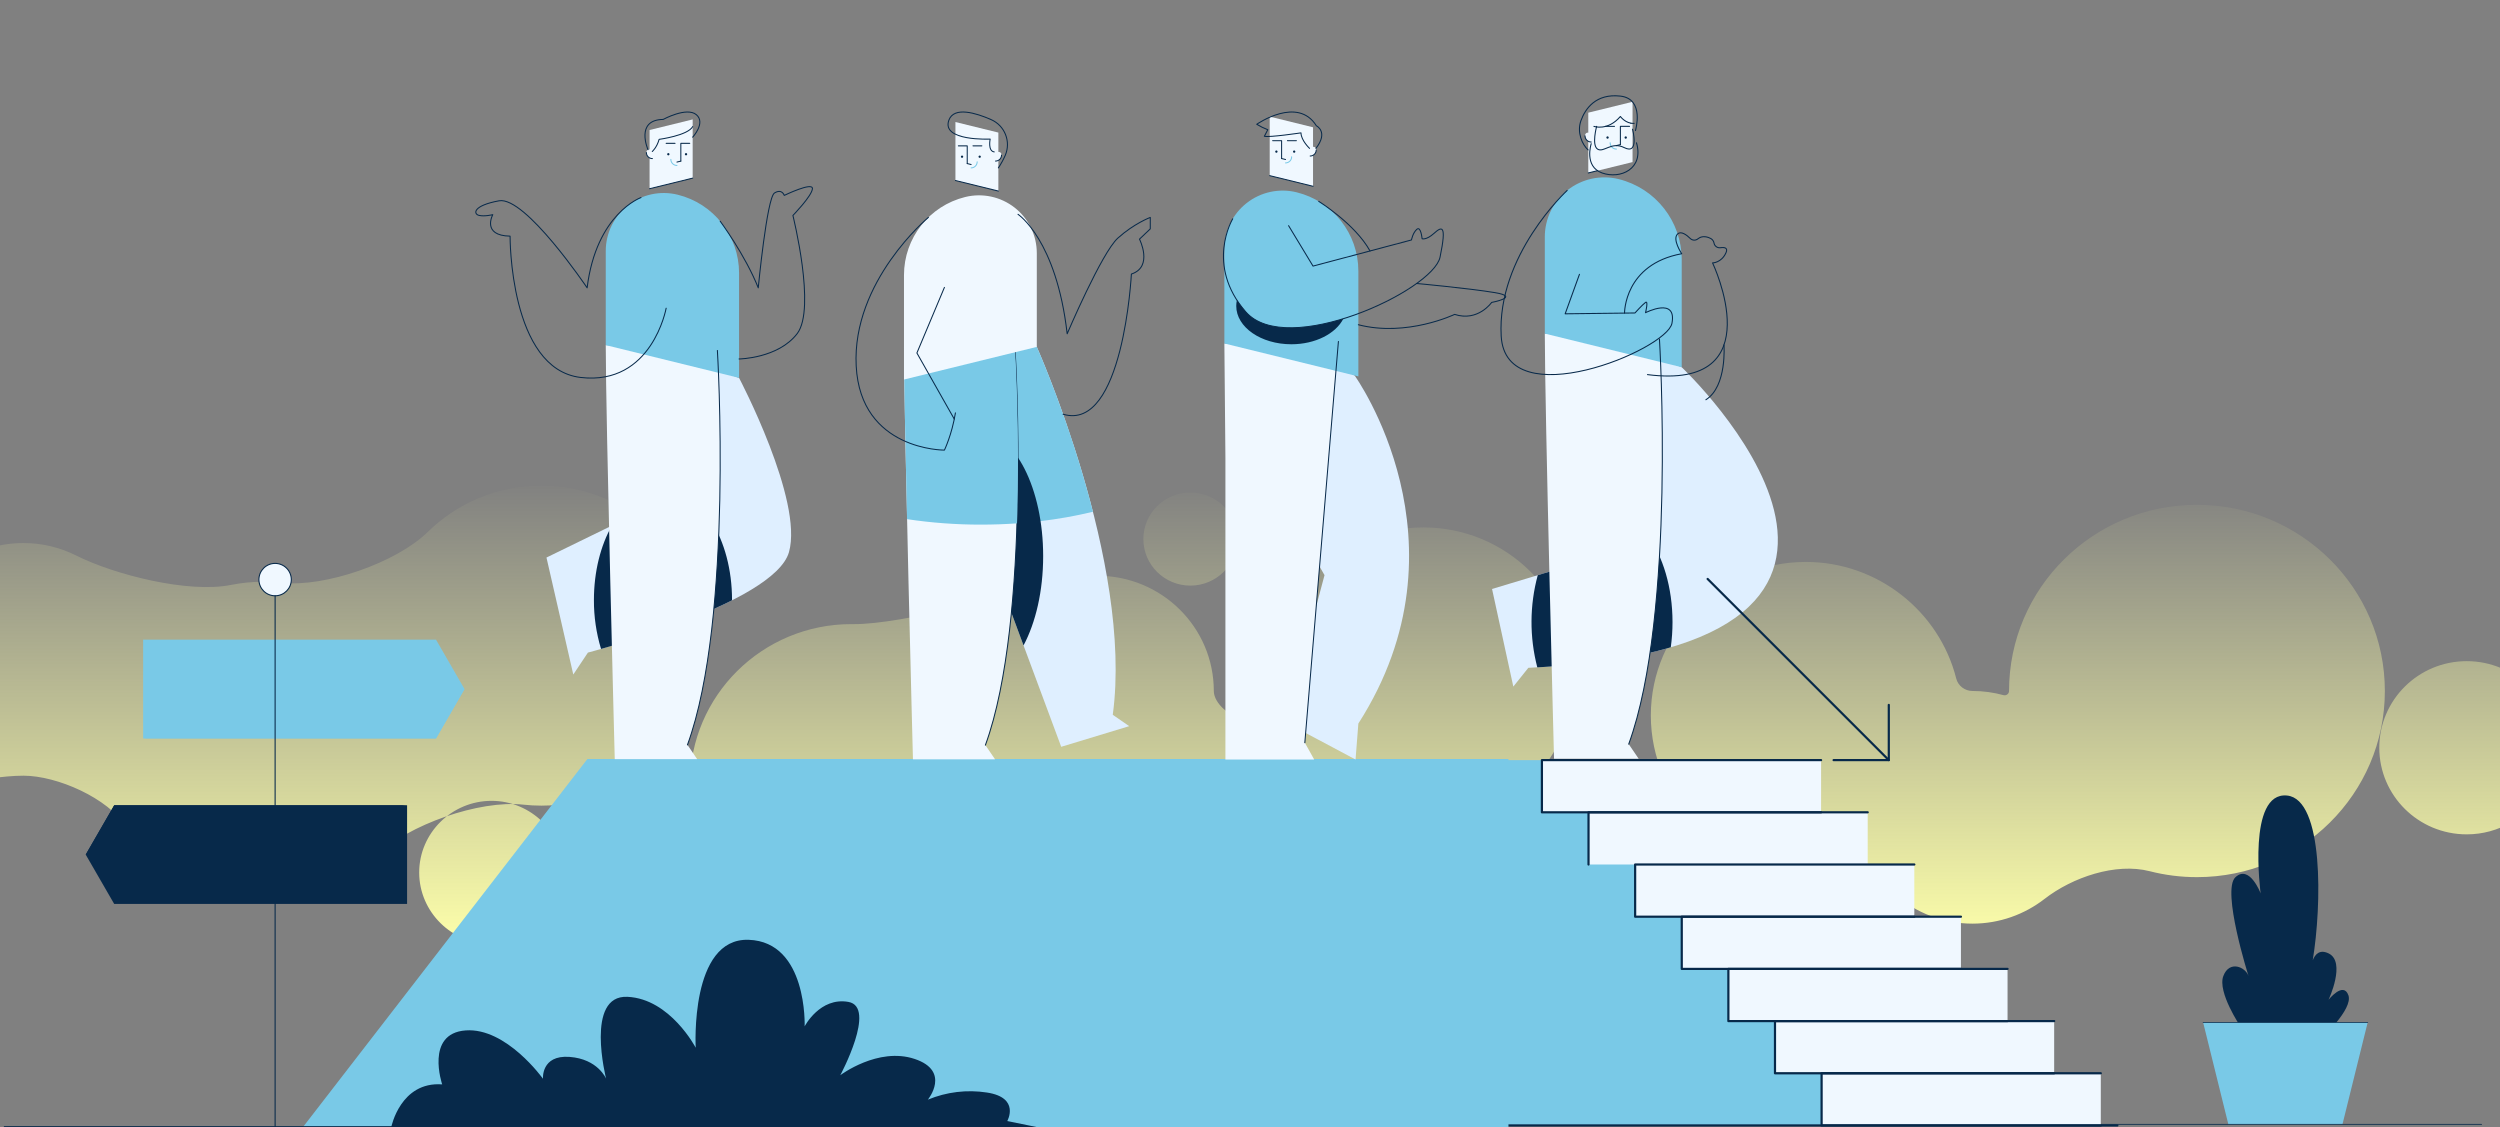 <svg width="1200" height="541" viewBox="0 0 1200 541" fill="none" xmlns="http://www.w3.org/2000/svg">
<rect x="0" y="0" width="1200" height="541" fill="#808080" stroke="none"/>
<g clip-path="url(#clip0_873_63295)">
<path fill-rule="evenodd" clip-rule="evenodd" d="M817.171 262.923C817.171 281.13 802.273 295.89 783.896 295.89C765.518 295.89 750.621 281.13 750.621 262.923C750.621 244.716 765.518 229.956 783.896 229.956C802.273 229.956 817.171 244.716 817.171 262.923ZM1333.11 316.24C1356.29 316.24 1375.07 297.629 1375.07 274.67C1375.07 251.712 1356.29 233.1 1333.11 233.1C1309.94 233.1 1291.16 251.712 1291.16 274.67C1291.16 278.888 1291.79 282.959 1292.97 286.795C1293.92 289.877 1290.62 293.919 1287.4 293.919V293.919C1272.59 293.919 1260.59 305.809 1260.59 320.476C1260.59 335.143 1272.59 347.033 1287.4 347.033C1302.2 347.033 1314.2 335.143 1314.2 320.476V320.476C1314.2 317.173 1318.3 313.715 1321.48 314.621C1325.17 315.675 1329.08 316.24 1333.11 316.24ZM-140.367 252.184C-159.358 252.184 -175.076 267.58 -175.076 286.572C-175.076 305.563 -159.358 320.959 -140.367 320.959C-121.375 320.959 -105.658 305.563 -105.658 286.572C-105.658 267.58 -121.375 252.184 -140.367 252.184ZM11.257 260.648C-11.06 260.648 -30.593 273.74 -39.685 292.662C-44.061 301.771 -57.444 308.599 -67.549 308.599V308.599C-88.613 308.599 -106.045 325.675 -106.045 346.738C-106.045 367.802 -88.613 384.877 -67.549 384.877C-65.448 384.877 -63.384 384.707 -61.369 384.38C-42.136 381.262 -8.227 372.33 11.257 372.33V372.33V372.33C27.494 372.33 51.878 383.131 60.572 396.844C74.286 418.475 98.582 432.853 126.267 432.853C147.533 432.853 166.798 424.369 180.805 410.632C195.839 395.886 230.188 383.892 251.117 386.225C253.993 386.545 256.917 386.71 259.88 386.71C302.694 386.71 337.402 352.323 337.402 309.905C337.402 267.487 302.694 233.1 259.88 233.1C238.614 233.1 219.348 241.584 205.342 255.321C190.307 270.066 155.959 282.061 135.029 279.728C132.153 279.408 129.229 279.243 126.267 279.243C120.962 279.243 115.782 279.771 110.777 280.777C90.472 284.856 55.066 275.934 36.559 266.641C28.926 262.808 20.321 260.648 11.257 260.648ZM792.4 343.424C792.4 302.721 826.085 269.724 866.788 269.724C901.374 269.724 930.892 293.547 938.984 325.678C939.87 329.197 943.133 331.665 946.761 331.665V331.665C951.915 331.665 956.921 332.364 961.684 333.671C963.006 334.034 964.34 333.036 964.34 331.665V331.665C964.34 282.312 1004.72 242.304 1054.54 242.304C1104.35 242.304 1144.73 282.312 1144.73 331.665C1144.73 381.019 1104.35 421.027 1054.54 421.027C1046.71 421.027 1039.11 420.038 1031.86 418.179C1015.51 413.983 994.747 421.108 981.407 431.46C971.811 438.907 959.758 443.347 946.761 443.347C932.738 443.347 919.815 438.178 909.89 429.642C899.986 421.123 886.227 415.727 873.211 416.847C871.093 417.03 868.951 417.123 866.788 417.123C826.085 417.123 792.4 384.127 792.4 343.424ZM201.212 418.791C201.212 399.8 216.929 384.404 235.921 384.404C254.912 384.404 270.63 399.8 270.63 418.791C270.63 437.783 254.912 453.179 235.921 453.179C216.929 453.179 201.212 437.783 201.212 418.791ZM1210.15 397.715C1210.15 395.539 1207.16 393.672 1205.28 394.768C1199.04 398.405 1191.78 400.491 1184.02 400.491C1160.85 400.491 1142.06 381.88 1142.06 358.921C1142.06 335.963 1160.85 317.352 1184.02 317.352C1207.19 317.352 1225.98 335.963 1225.98 358.921C1225.98 359.488 1225.97 360.051 1225.94 360.612C1225.76 365.215 1232.35 371.158 1236.95 371.158V371.158C1251.76 371.158 1263.76 383.048 1263.76 397.715C1263.76 412.382 1251.76 424.272 1236.95 424.272C1222.15 424.272 1210.15 412.382 1210.15 397.715V397.715ZM571.371 281.092C583.828 281.092 593.926 271.087 593.926 258.746C593.926 246.404 583.828 236.399 571.371 236.399C558.914 236.399 548.816 246.404 548.816 258.746C548.816 271.087 558.914 281.092 571.371 281.092ZM408.704 453.179C451.519 453.179 486.227 418.792 486.227 376.374V376.374C486.227 374.056 489.283 372.666 491.07 374.144C500.753 382.149 513.214 386.966 526.812 386.966C539.503 386.966 551.204 382.77 560.58 375.702C561.906 374.702 564.024 375.821 564.024 377.482V377.482C564.024 395.689 578.922 410.448 597.299 410.448C615.676 410.448 630.574 395.689 630.574 377.482V377.482C630.574 376.344 632.046 375.678 632.867 376.466C645.9 388.961 663.655 396.651 683.223 396.651C723.218 396.651 755.639 364.53 755.639 324.906C755.639 285.282 723.218 253.161 683.223 253.161C643.229 253.161 610.808 285.282 610.808 324.906C610.808 327.058 610.903 329.189 611.091 331.293C611.632 337.37 603.4 344.515 597.299 344.515V344.515C597.168 344.515 597.037 344.516 596.907 344.517C590.819 344.587 582.629 337.755 582.629 331.666V331.666C582.629 301.124 557.639 276.365 526.812 276.365C521.678 276.365 516.705 277.052 511.984 278.338C489.525 284.454 432.907 299.845 409.632 299.575C409.323 299.571 409.014 299.569 408.704 299.569C365.889 299.569 331.181 333.956 331.181 376.374C331.181 418.792 365.889 453.179 408.704 453.179Z" fill="url(#paint0_linear_873_63295)"/>
<path d="M807.223 176.276C807.223 176.276 949.86 310.941 733.602 320.552L726.393 329.563L716.181 282.707L791.271 260.061L779.776 165.567" fill="#DFEFFF"/>
<path d="M802.808 298.612C802.808 281.936 798.184 267.006 790.896 256.979L791.271 260.061L738.12 276.091C734.199 290.571 734.125 305.823 737.905 320.341C764.584 318.918 785.607 315.533 801.975 310.706C802.532 306.699 802.81 302.658 802.808 298.612V298.612Z" fill="#07294A"/>
<path d="M796.536 162.75C796.536 162.75 804.621 294.709 781.786 357.186L786.556 364.194H745.941C745.941 364.194 741.504 196.35 741.504 160.123L796.536 162.75Z" fill="#F0F8FF"/>
<path d="M783.62 60.651V77.801L762.376 83.022V54.082L783.62 48.86V60.651Z" fill="#F0F8FF"/>
<path d="M771.619 66.585C771.933 66.585 772.187 66.331 772.187 66.017C772.187 65.703 771.933 65.449 771.619 65.449C771.306 65.449 771.051 65.703 771.051 66.017C771.051 66.331 771.306 66.585 771.619 66.585Z" fill="#07294A"/>
<path d="M780.344 66.585C780.657 66.585 780.912 66.331 780.912 66.017C780.912 65.703 780.657 65.449 780.344 65.449C780.03 65.449 779.776 65.703 779.776 66.017C779.776 66.331 780.03 66.585 780.344 66.585Z" fill="#07294A"/>
<path d="M777.784 69.406V60.651H782.17" stroke="#07294A" stroke-width="0.503" stroke-linecap="round" stroke-linejoin="round"/>
<path d="M770.549 60.652H774.934" stroke="#07294A" stroke-width="0.503" stroke-linecap="round" stroke-linejoin="round"/>
<path d="M782.852 59.218H782.852" stroke="#07294A" stroke-width="0.503" stroke-linecap="round" stroke-linejoin="round"/>
<path d="M763.775 65.137V68.177C762.135 68.177 760.806 66.847 760.806 65.208C760.806 65.117 760.81 65.026 760.818 64.938C760.984 63.094 763.775 63.286 763.775 65.137Z" fill="#F0F8FF"/>
<path d="M763.775 68.177C762.135 68.177 760.806 66.848 760.806 65.208" stroke="#07294A" stroke-width="0.503" stroke-linecap="round" stroke-linejoin="round"/>
<path d="M775.866 71.564C775.069 71.564 774.305 71.247 773.741 70.683C773.178 70.12 772.861 69.355 772.861 68.558" stroke="#79C9E7" stroke-width="0.503" stroke-linecap="round" stroke-linejoin="round"/>
<path d="M766.814 81.932L762.375 83.022" stroke="#07294A" stroke-width="0.503" stroke-linecap="round" stroke-linejoin="round"/>
<path d="M777.784 69.412L775.866 69.884" stroke="#07294A" stroke-width="0.503" stroke-linecap="round" stroke-linejoin="round"/>
<path d="M741.504 113.732V160.123L807.223 176.276V124.609C807.223 106.289 794.716 90.335 776.925 85.963H776.925C768.393 83.866 759.371 85.807 752.457 91.228C745.543 96.648 741.504 104.946 741.504 113.732V113.732Z" fill="#79C9E7"/>
<path d="M796.536 162.75C796.536 162.75 804.621 294.709 781.786 357.186" stroke="#07294A" stroke-width="0.503" stroke-linecap="round" stroke-linejoin="round"/>
<path d="M766.388 60.652C766.388 60.652 763.918 69.661 766.822 71.563C769.725 73.466 773.527 67.746 779.611 70.846C786.966 74.593 783.62 62.017 783.62 62.017" stroke="#07294A" stroke-width="0.503" stroke-linecap="round" stroke-linejoin="round"/>
<path d="M763.775 68.985C763.775 68.985 760.219 79.883 768.996 83.022C777.774 86.162 789.193 81.061 785.512 68.558" stroke="#07294A" stroke-width="0.503" stroke-linecap="round" stroke-linejoin="round"/>
<path d="M765.086 60.652C765.086 60.652 771.619 63.052 777.784 55.91C777.784 55.91 780.31 59.456 784.379 59.218" stroke="#07294A" stroke-width="0.503" stroke-linecap="round" stroke-linejoin="round"/>
<path d="M785.018 62.661C785.018 62.661 789.581 47.45 777.784 46.129C765.987 44.807 760.952 52.185 758.876 57.848C756.799 63.51 759.476 69.463 762.29 71.96" stroke="#07294A" stroke-width="0.503" stroke-linecap="round" stroke-linejoin="round"/>
<path d="M752.229 91.411C752.229 91.411 718.436 122.593 720.572 161.308C722.708 200.023 800.138 167.983 802.541 155.167C804.944 142.351 789.856 150.094 789.856 150.094C789.856 150.094 791.324 144.086 789.856 145.154C788.387 146.222 784.776 150.227 784.776 150.227L751.277 150.628L758.137 131.671" stroke="#07294A" stroke-width="0.503" stroke-linecap="round" stroke-linejoin="round"/>
<path d="M779.776 150.287C779.776 150.287 779.599 126.865 807.223 121.792C807.223 121.792 802.534 114.817 805.274 112.297C806.922 110.781 809.535 112.713 811.356 114.493C812.353 115.466 813.923 115.53 814.995 114.641C816.032 113.793 817.646 113.188 820.029 113.982C821.831 114.583 822.535 115.578 822.711 116.587C822.931 118.074 824.303 119.109 825.793 118.912C827.791 118.62 829.573 118.919 828.439 121.392C826.237 126.197 822.031 126.197 822.031 126.197C822.031 126.197 851.268 187.575 790.793 179.815" stroke="#07294A" stroke-width="0.503" stroke-linecap="round" stroke-linejoin="round"/>
<path d="M827.506 165.567C827.506 165.567 829.04 185.471 818.827 191.879" stroke="#07294A" stroke-width="0.503" stroke-linecap="round" stroke-linejoin="round"/>
<path d="M717.904 540.221H923.381L844.602 364.858H717.904V540.221V540.221Z" fill="#79C9E7"/>
<rect x="1008.38" y="540.221" width="134.007" height="25.052" transform="rotate(-180 1008.38 540.221)" fill="#F0F8FF"/>
<rect x="986.001" y="515.169" width="134.007" height="25.052" transform="rotate(-180 986.001 515.169)" fill="#F0F8FF"/>
<rect x="963.625" y="490.117" width="134.007" height="25.052" transform="rotate(-180 963.625 490.117)" fill="#F0F8FF"/>
<rect x="941.249" y="465.065" width="134.007" height="25.052" transform="rotate(-180 941.249 465.065)" fill="#F0F8FF"/>
<rect x="918.874" y="440.013" width="134.007" height="25.052" transform="rotate(-180 918.874 440.013)" fill="#F0F8FF"/>
<rect x="896.498" y="414.961" width="134.007" height="25.052" transform="rotate(-180 896.498 414.961)" fill="#F0F8FF"/>
<rect x="874.122" y="389.909" width="134.007" height="25.052" transform="rotate(-180 874.122 389.909)" fill="#F0F8FF"/>
<path d="M1008.38 515.169H874.37V540.221H1008.38" stroke="#07294A" stroke-width="1.063" stroke-linecap="round" stroke-linejoin="round"/>
<path d="M986.001 490.117H851.994V515.169H986.001" stroke="#07294A" stroke-width="1.063" stroke-linecap="round" stroke-linejoin="round"/>
<path d="M963.625 465.065H829.618V490.117H963.625" stroke="#07294A" stroke-width="1.063" stroke-linecap="round" stroke-linejoin="round"/>
<path d="M941.25 440.013H807.243V465.065H941.25" stroke="#07294A" stroke-width="1.063" stroke-linecap="round" stroke-linejoin="round"/>
<path d="M918.874 414.961H784.867V440.013H918.874" stroke="#07294A" stroke-width="1.063" stroke-linecap="round" stroke-linejoin="round"/>
<path d="M896.498 389.909H762.491V414.961" stroke="#07294A" stroke-width="1.063" stroke-linecap="round" stroke-linejoin="round"/>
<path d="M874.122 364.858H740.115V389.909H874.122" stroke="#07294A" stroke-width="1.063" stroke-linecap="round" stroke-linejoin="round"/>
<path d="M1016.33 540.221H709.954" stroke="#07294A" stroke-width="1.063" stroke-linecap="round" stroke-linejoin="round"/>
<path d="M906.623 338.362V364.858H880.127" stroke="#07294A" stroke-width="1.063" stroke-linecap="round" stroke-linejoin="round"/>
<path d="M819.658 277.893L906.622 364.857" stroke="#07294A" stroke-width="1.063" stroke-linecap="round" stroke-linejoin="round"/>
<path d="M281.955 364.312H724.062V541H145.417L281.955 364.312Z" fill="#79C9E7"/>
<path d="M650.223 180.239C650.223 180.239 707.804 260.291 652.013 347.297L650.663 364.58L616.956 346.619L635.769 276.07L609.509 230.309L628.441 169.17" fill="#DFEFFF"/>
<path d="M642.435 163.909L587.699 164.871L588.199 219.563V364.58H630.824L626.317 356.503L642.435 163.909Z" fill="#F0F8FF"/>
<path d="M609.461 67.526V84.309L630.251 89.419V61.097L609.461 55.987V67.526Z" fill="#F0F8FF"/>
<path d="M621.205 73.333C620.898 73.333 620.649 73.084 620.649 72.777C620.649 72.47 620.898 72.221 621.205 72.221C621.512 72.221 621.761 72.47 621.761 72.777C621.761 73.084 621.512 73.333 621.205 73.333Z" fill="#07294A"/>
<path d="M612.667 73.333C612.36 73.333 612.111 73.084 612.111 72.777C612.111 72.47 612.36 72.221 612.667 72.221C612.974 72.221 613.223 72.47 613.223 72.777C613.223 73.084 612.974 73.333 612.667 73.333Z" fill="#07294A"/>
<path d="M615.172 76.093V67.527H610.88" stroke="#07294A" stroke-width="0.491" stroke-linecap="round" stroke-linejoin="round"/>
<path d="M622.252 67.526H617.961" stroke="#07294A" stroke-width="0.491" stroke-linecap="round" stroke-linejoin="round"/>
<path d="M628.882 71.916V74.891C630.486 74.891 631.787 73.59 631.787 71.985C631.787 71.896 631.783 71.808 631.775 71.721C631.613 69.916 628.882 70.104 628.882 71.916Z" fill="#F0F8FF"/>
<path d="M628.882 74.891C630.486 74.891 631.787 73.59 631.787 71.985" stroke="#07294A" stroke-width="0.491" stroke-linecap="round" stroke-linejoin="round"/>
<path d="M617.049 78.205C618.673 78.205 619.99 76.888 619.99 75.264" stroke="#79C9E7" stroke-width="0.491" stroke-linecap="round" stroke-linejoin="round"/>
<path d="M609.461 84.309L630.251 89.419" stroke="#07294A" stroke-width="0.491" stroke-linecap="round" stroke-linejoin="round"/>
<path d="M615.172 76.1L617.049 76.561" stroke="#07294A" stroke-width="0.491" stroke-linecap="round" stroke-linejoin="round"/>
<path d="M628.584 71.218C628.584 71.218 624.534 67.43 624.468 63.772C624.468 63.772 609.183 66.058 606.896 65.405L608.53 62.269C606.693 61.554 604.923 60.679 603.238 59.656C603.238 59.656 622.901 45.938 631.85 60.375C631.85 60.375 637.839 63.249 631.644 71.218" stroke="#07294A" stroke-width="0.491" stroke-linecap="round" stroke-linejoin="round"/>
<path d="M587.699 119.472V164.871L652.013 180.678V130.116C652.013 112.188 639.773 96.576 622.363 92.296H622.363C614.013 90.244 605.184 92.144 598.418 97.449C591.651 102.753 587.699 110.874 587.699 119.472V119.472Z" fill="#79C9E7"/>
<path d="M597.947 149.671C606.814 159.867 626.071 158.751 644.808 152.983C641.183 160.127 631.383 165.248 619.856 165.248C605.245 165.248 593.4 157.023 593.4 146.876C593.4 145.927 593.504 144.982 593.711 144.056C594.988 146.026 596.404 147.902 597.947 149.671V149.671Z" fill="#07294A"/>
<path d="M626.317 356.503L642.435 163.909" stroke="#07294A" stroke-width="0.491" stroke-linecap="round" stroke-linejoin="round"/>
<path d="M591.71 105.01C591.71 105.01 578.348 127.134 597.947 149.671C617.546 172.207 687.896 139.48 691.228 123.411C694.559 107.342 692.012 108.713 688.288 112.045C684.565 115.376 682.605 114.592 682.605 114.592C682.605 114.592 682.017 108.321 680.058 110.085C678.098 111.849 677.51 115.18 677.51 115.18L630.251 127.722L618.519 108.321" stroke="#07294A" stroke-width="0.491" stroke-linecap="round" stroke-linejoin="round"/>
<path d="M632.999 96.654C632.999 96.654 650.449 107.517 657.611 120.461" stroke="#07294A" stroke-width="0.491" stroke-linecap="round" stroke-linejoin="round"/>
<path d="M679.993 136.076C679.993 136.076 705.011 138.37 717.553 140.46C730.095 142.551 715.985 145.164 715.985 145.164C715.985 145.164 709.453 154.57 698.218 150.912C698.218 150.912 675.311 161.886 652.013 155.877" stroke="#07294A" stroke-width="0.491" stroke-linecap="round" stroke-linejoin="round"/>
<path d="M497.665 166.505C497.665 166.505 544.036 270.258 534.129 343.101L542.014 348.557L509.381 358.464L465.198 239.585L477.858 156.836" fill="#DFEFFF"/>
<path d="M497.665 166.505C497.665 166.505 513.432 201.785 524.614 245.642C508.291 249.606 490.102 251.823 470.92 251.823C470.527 251.823 470.136 251.817 469.743 251.815L465.198 239.585L477.858 156.836L497.665 166.505Z" fill="#79C9E7"/>
<path d="M470.217 206.778C487.165 207.942 500.718 234.435 500.718 266.952C500.718 283.722 497.112 298.888 491.297 309.806L465.198 239.585L470.217 206.778Z" fill="#07294A"/>
<path d="M487.298 169.053C487.298 169.053 495.141 297.062 472.989 357.67L477.616 364.468H438.217C438.217 364.468 433.913 201.647 433.913 166.505L487.298 169.053Z" fill="#F0F8FF"/>
<path d="M487.298 169.053C487.298 169.053 495.141 297.062 472.989 357.67" stroke="#07294A" stroke-width="0.491" stroke-linecap="round" stroke-linejoin="round"/>
<path d="M488.17 251.214C482.528 251.612 476.778 251.815 470.92 251.823C459.024 251.837 447.144 250.959 435.379 249.197C434.575 213.679 433.913 180.281 433.913 166.505L487.298 169.053C487.298 169.053 489.617 206.92 488.17 251.214Z" fill="#79C9E7"/>
<path d="M458.606 70.011V86.647L479.215 91.712V63.638L458.606 58.572V70.011Z" fill="#F0F8FF"/>
<path d="M470.248 75.766C469.944 75.766 469.697 75.52 469.697 75.215C469.697 74.911 469.944 74.664 470.248 74.664C470.552 74.664 470.799 74.911 470.799 75.215C470.799 75.52 470.552 75.766 470.248 75.766Z" fill="#07294A"/>
<path d="M461.784 75.766C461.48 75.766 461.233 75.52 461.233 75.215C461.233 74.911 461.48 74.664 461.784 74.664C462.089 74.664 462.335 74.911 462.335 75.215C462.335 75.52 462.089 75.766 461.784 75.766Z" fill="#07294A"/>
<path d="M464.268 78.502V70.01H460.013" stroke="#07294A" stroke-width="0.491" stroke-linecap="round" stroke-linejoin="round"/>
<path d="M471.286 70.011H467.032" stroke="#07294A" stroke-width="0.491" stroke-linecap="round" stroke-linejoin="round"/>
<path d="M477.858 74.362V77.311C479.448 77.311 480.738 76.021 480.738 74.43C480.738 74.342 480.734 74.255 480.726 74.168C480.565 72.38 477.858 72.566 477.858 74.362Z" fill="#F0F8FF"/>
<path d="M477.858 77.311C479.448 77.311 480.738 76.021 480.738 74.43" stroke="#07294A" stroke-width="0.491" stroke-linecap="round" stroke-linejoin="round"/>
<path d="M466.128 80.596C467.738 80.596 469.043 79.291 469.043 77.681" stroke="#79C9E7" stroke-width="0.491" stroke-linecap="round" stroke-linejoin="round"/>
<path d="M458.606 86.647L479.215 91.712" stroke="#07294A" stroke-width="0.491" stroke-linecap="round" stroke-linejoin="round"/>
<path d="M464.268 78.509L466.128 78.967" stroke="#07294A" stroke-width="0.491" stroke-linecap="round" stroke-linejoin="round"/>
<path d="M497.665 121.502V166.505L433.913 182.174V132.053C433.913 114.281 446.046 98.806 463.304 94.564H463.304C471.581 92.53 480.333 94.413 487.04 99.671C493.747 104.93 497.665 112.979 497.665 121.502V121.502Z" fill="#F0F8FF"/>
<path d="M479.215 80.596C480.478 78.7 481.576 76.699 482.497 74.615C485.37 67.971 482.313 60.257 475.67 57.383C468.63 54.298 457.93 50.947 455.461 57.674C451.705 67.905 475.275 66.757 475.275 66.757C475.275 66.757 474.078 72.512 477.217 72.917" stroke="#07294A" stroke-width="0.491" stroke-linecap="round" stroke-linejoin="round"/>
<path d="M445.616 104.367C445.616 104.367 408.899 134.988 410.971 175.652C413.043 216.316 453.319 216.057 453.319 216.057C453.319 216.057 456.9 208.676 458.606 198.186" stroke="#07294A" stroke-width="0.491" stroke-linecap="round" stroke-linejoin="round"/>
<path d="M453.319 137.961L440.11 169.436L458.057 201.166" stroke="#07294A" stroke-width="0.491" stroke-linecap="round" stroke-linejoin="round"/>
<path d="M488.645 102.871C488.645 102.871 507.063 114.986 512.243 160.212C512.243 160.212 528.82 121.261 536.59 114.267C544.36 107.274 552.13 104.367 552.13 104.367V109.864L546.95 114.785C546.95 114.785 553.684 128.095 543.065 131.542C543.065 131.542 539.164 207.5 510.293 198.828" stroke="#07294A" stroke-width="0.491" stroke-linecap="round" stroke-linejoin="round"/>
<path d="M354.751 181.389C354.751 181.389 385.727 240.18 378.708 265.015C371.689 289.849 282.195 313.246 282.195 313.246L275.176 323.775L262.307 267.622L310.268 244.224L311.796 165.661" fill="#DFEFFF"/>
<path d="M351.376 288.001C351.376 258.711 336.535 234.965 318.229 234.965C315.556 234.972 312.908 235.475 310.419 236.45L310.268 244.224L293.717 252.299C288.352 261.722 285.081 274.25 285.081 288.001C285.046 295.961 286.2 303.88 288.506 311.498C301.013 307.92 329.619 299.16 351.375 288.149C351.375 288.1 351.376 288.051 351.376 288.001Z" fill="#07294A"/>
<path d="M344.345 168.218C344.345 168.218 352.217 296.709 329.982 357.544L334.627 364.368H295.08C295.08 364.368 290.76 200.936 290.76 165.661L344.345 168.218Z" fill="#F0F8FF"/>
<path d="M332.483 68.804V85.502L311.796 90.587V62.407L332.483 57.323V68.804Z" fill="#F0F8FF"/>
<path d="M320.797 74.581C321.102 74.581 321.35 74.334 321.35 74.028C321.35 73.723 321.102 73.475 320.797 73.475C320.492 73.475 320.244 73.723 320.244 74.028C320.244 74.334 320.492 74.581 320.797 74.581Z" fill="#07294A"/>
<path d="M329.292 74.581C329.598 74.581 329.845 74.334 329.845 74.028C329.845 73.723 329.598 73.475 329.292 73.475C328.987 73.475 328.739 73.723 328.739 74.028C328.739 74.334 328.987 74.581 329.292 74.581Z" fill="#07294A"/>
<path d="M326.8 77.328V68.804H331.07" stroke="#07294A" stroke-width="0.491" stroke-linecap="round" stroke-linejoin="round"/>
<path d="M319.755 68.804H324.025" stroke="#07294A" stroke-width="0.491" stroke-linecap="round" stroke-linejoin="round"/>
<path d="M313.159 73.171V76.131C311.562 76.131 310.268 74.837 310.268 73.24C310.268 73.151 310.272 73.064 310.28 72.977C310.442 71.182 313.159 71.369 313.159 73.171Z" fill="#F0F8FF"/>
<path d="M313.159 76.131C311.562 76.131 310.268 74.837 310.268 73.24" stroke="#07294A" stroke-width="0.491" stroke-linecap="round" stroke-linejoin="round"/>
<path d="M324.932 79.429C323.316 79.429 322.006 78.119 322.006 76.503" stroke="#79C9E7" stroke-width="0.491" stroke-linecap="round" stroke-linejoin="round"/>
<path d="M332.483 85.502L311.796 90.587" stroke="#07294A" stroke-width="0.491" stroke-linecap="round" stroke-linejoin="round"/>
<path d="M326.8 77.335L324.932 77.793" stroke="#07294A" stroke-width="0.491" stroke-linecap="round" stroke-linejoin="round"/>
<path d="M311.036 71.857C311.036 71.857 304.746 57.507 318.33 57.323C318.33 57.323 329.639 51.159 334.254 55.059C338.869 58.958 332.483 65.848 332.483 65.848" stroke="#07294A" stroke-width="0.491" stroke-linecap="round" stroke-linejoin="round"/>
<path d="M313.093 72.714C313.093 72.714 315.275 70.852 316.38 66.888C316.38 66.888 330.126 65.068 332.483 60.778" stroke="#07294A" stroke-width="0.491" stroke-linecap="round" stroke-linejoin="round"/>
<path d="M290.76 120.489V165.661L354.751 181.389V131.08C354.751 113.241 342.573 97.707 325.25 93.45H325.25C316.942 91.408 308.157 93.298 301.424 98.576C294.692 103.854 290.76 111.934 290.76 120.489V120.489Z" fill="#79C9E7"/>
<path d="M344.345 168.219C344.345 168.219 352.217 296.709 329.982 357.544" stroke="#07294A" stroke-width="0.491" stroke-linecap="round" stroke-linejoin="round"/>
<path d="M307.668 94.836C307.668 94.836 286.252 102.468 281.818 138.159C281.818 138.159 252.151 94.062 239.515 96.39C226.88 98.718 227.212 102.708 229.872 103.373C232.532 104.038 236.523 103.04 236.523 103.04C236.523 103.04 231.073 113.108 244.836 113.349C244.836 113.349 244.503 177.193 278.753 181.183C313.003 185.173 319.755 147.931 319.755 147.931" stroke="#07294A" stroke-width="0.491" stroke-linecap="round" stroke-linejoin="round"/>
<path d="M345.698 106.187C345.698 106.187 357.723 122.467 363.962 138.159C363.962 138.159 368.122 94.847 371.762 92.632C375.401 90.416 376.441 93.796 376.441 93.796C376.441 93.796 390.22 87.118 389.96 90.587C389.7 94.056 380.594 103.42 380.594 103.42C380.594 103.42 391.78 148.132 382.681 160.091C373.582 172.05 354.751 172.31 354.751 172.31" stroke="#07294A" stroke-width="0.491" stroke-linecap="round" stroke-linejoin="round"/>
<path d="M483.492 538.099C483.492 538.099 489.845 526.858 473.717 524.414C464.133 522.933 454.327 524.116 445.37 527.835C445.37 527.835 456.611 514.151 439.017 508.286C421.422 502.421 403.339 516.106 403.339 516.106C403.339 516.106 420.934 483.36 407.249 480.917C393.564 478.473 386.233 492.646 386.233 492.646C386.233 492.646 387.7 452.081 359.353 451.104C331.006 450.126 333.939 502.91 333.939 502.91C333.939 502.91 321.72 479.45 301.193 478.473C280.667 477.495 290.93 517.769 290.93 517.769C290.93 517.769 287.02 508.286 273.336 507.308C259.651 506.331 260.628 517.801 260.628 517.801C260.628 517.801 243.034 493.135 223.485 494.601C203.935 496.067 212.244 520.504 212.244 520.504C192.206 519.038 187.807 541 187.807 541H497.665L483.492 538.099Z" fill="#07294A"/>
<path d="M1127.23 477.712C1124.8 470.935 1117.71 479.887 1117.71 479.887C1117.71 479.887 1126.26 461.736 1117.71 457.621C1113.5 455.591 1111.28 457.979 1110.11 460.92C1114.49 434.529 1115.43 383.628 1097.79 381.855C1078.51 379.919 1085.11 428.815 1085.11 428.815C1085.11 428.815 1079.78 414.776 1073 421.069C1066.23 427.363 1079.3 468.514 1079.3 468.514C1077.84 464.157 1070.1 460.768 1067.19 468.514C1064.29 476.26 1075.42 492.72 1075.42 492.72L1113.67 499.014C1113.67 499.014 1129.65 484.49 1127.23 477.712Z" fill="#07294A"/>
<path d="M1124.38 539.683H1069.61L1057.5 490.744H1136.49L1124.38 539.683V539.683Z" fill="#79C9E7"/>
<path d="M1008.56 539.683H1191.19" stroke="#07294A" stroke-width="0.363" stroke-linecap="round" stroke-linejoin="round"/>
<path d="M1057.5 490.744H1136.49" stroke="#07294A" stroke-width="0.363" stroke-linecap="round" stroke-linejoin="round"/>
<path d="M209.291 307.048H68.707V354.423H209.291L222.967 330.735L209.291 307.048V307.048Z" fill="#79C9E7"/>
<path d="M68.707 354.422H209.291L222.967 330.735" fill="#79C9E7"/>
<path d="M54.817 433.899H195.401V386.524H54.817L41.141 410.211L54.817 433.899V433.899Z" fill="#07294A"/>
<path d="M195.401 386.524H54.817L41.141 410.211" fill="#07294A"/>
<path d="M132.054 285.985C136.35 285.985 139.833 282.502 139.833 278.206C139.833 273.91 136.35 270.427 132.054 270.427C127.758 270.427 124.275 273.91 124.275 278.206C124.275 282.502 127.758 285.985 132.054 285.985Z" fill="#F0F8FF"/>
<path d="M2.072 540.808H262.036" stroke="#07294A" stroke-width="0.517" stroke-linecap="round" stroke-linejoin="round"/>
<path d="M132.054 285.985V540.808" stroke="#07294A" stroke-width="0.517" stroke-linecap="round" stroke-linejoin="round"/>
<path fill-rule="evenodd" clip-rule="evenodd" d="M132.054 285.985C136.35 285.985 139.833 282.502 139.833 278.206C139.833 273.91 136.35 270.427 132.054 270.427C127.758 270.427 124.275 273.91 124.275 278.206C124.275 282.502 127.758 285.985 132.054 285.985Z" stroke="#07294A" stroke-width="0.517" stroke-linecap="round" stroke-linejoin="round"/>
</g>
<defs>
<linearGradient id="paint0_linear_873_63295" x1="599.999" y1="229.956" x2="599.999" y2="453.179" gradientUnits="userSpaceOnUse">
<stop stop-color="#FDFFAA" stop-opacity="0"/>
<stop offset="1" stop-color="#FDFFAA"/>
</linearGradient>
<clipPath id="clip0_873_63295">
<rect width="1200" height="541" fill="white"/>
</clipPath>
</defs>
</svg>
